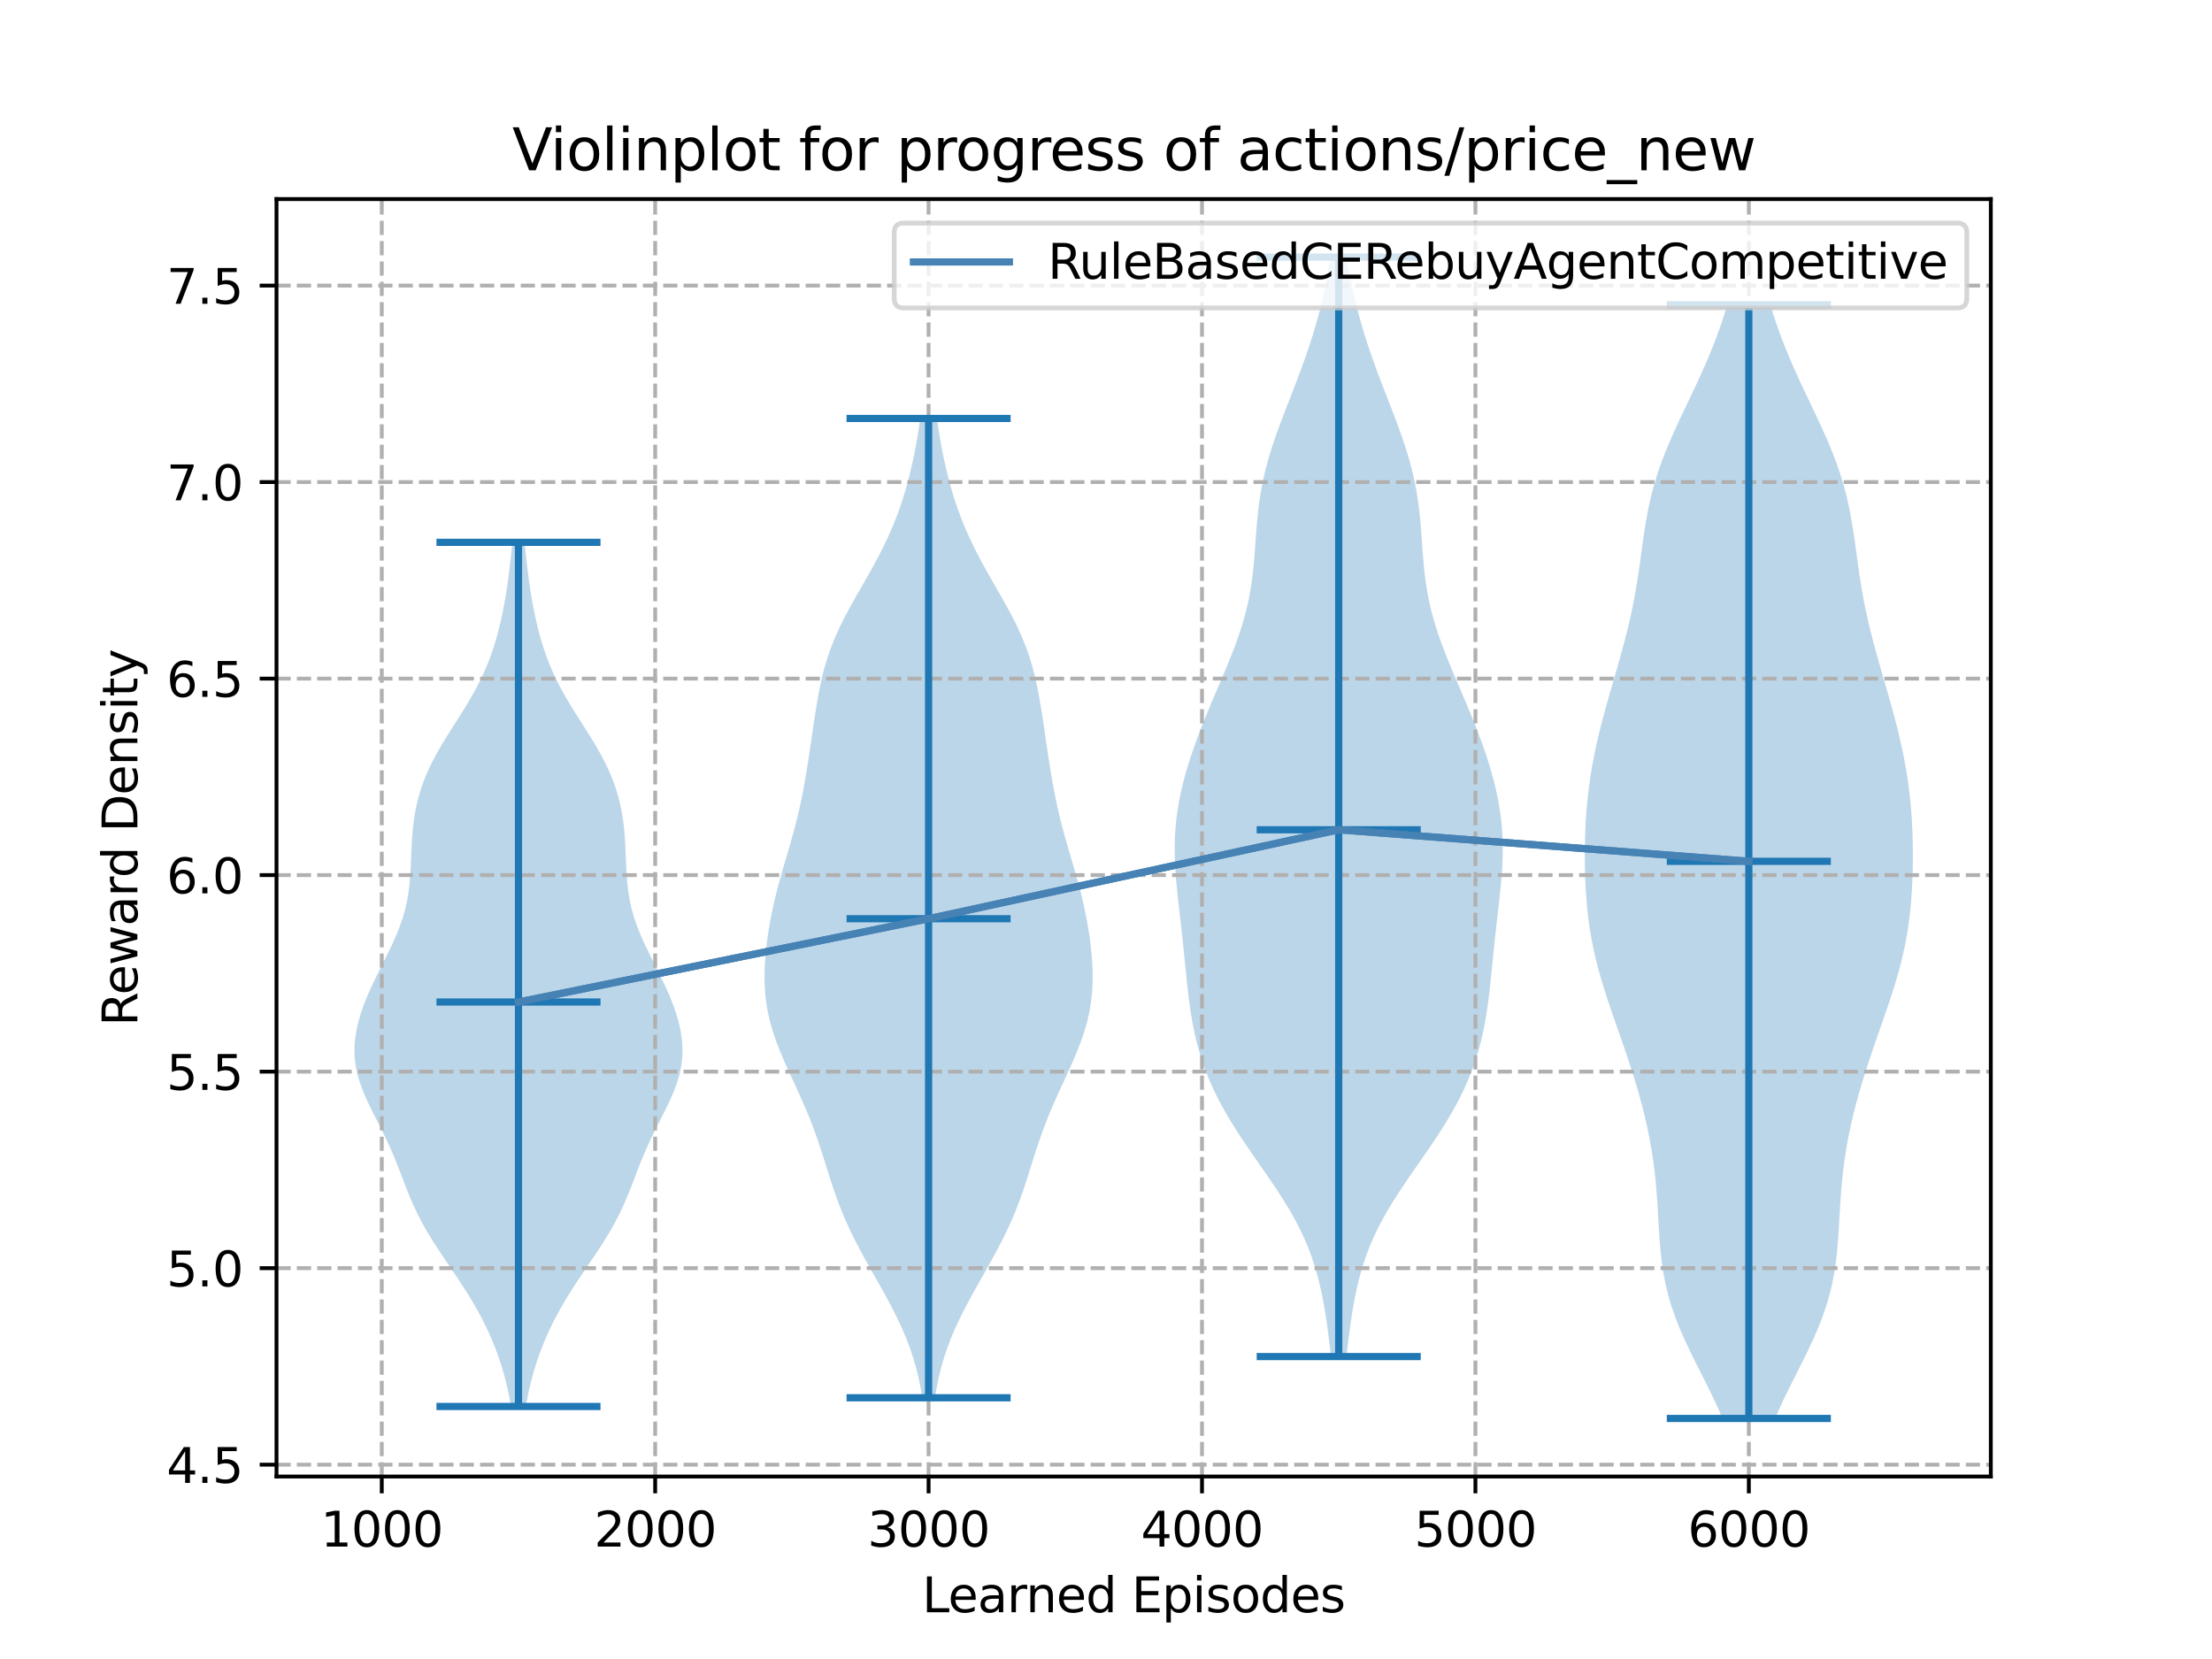 <?xml version="1.0" encoding="utf-8" standalone="no"?>
<!DOCTYPE svg PUBLIC "-//W3C//DTD SVG 1.1//EN"
  "http://www.w3.org/Graphics/SVG/1.1/DTD/svg11.dtd">
<svg xmlns:xlink="http://www.w3.org/1999/xlink" width="460.8pt" height="345.6pt" viewBox="0 0 460.8 345.6" xmlns="http://www.w3.org/2000/svg" version="1.1">
 <defs>
  <style type="text/css">*{stroke-linejoin: round; stroke-linecap: butt}</style>
 </defs>
 <g id="figure_1">
  <g id="patch_1">
   <path d="M 0 345.6 
L 460.8 345.6 
L 460.8 0 
L 0 0 
z
" style="fill: #ffffff"/>
  </g>
  <g id="axes_1">
   <g id="patch_2">
    <path d="M 57.6 307.584 
L 414.72 307.584 
L 414.72 41.472 
L 57.6 41.472 
z
" style="fill: #ffffff"/>
   </g>
   <g id="PolyCollection_1">
    <path d="M 109.542 292.992 
L 106.471 292.992 
L 106.139 291.174 
L 105.756 289.356 
L 105.319 287.537 
L 104.823 285.719 
L 104.265 283.901 
L 103.643 282.082 
L 102.953 280.264 
L 102.193 278.446 
L 101.362 276.627 
L 100.458 274.809 
L 99.482 272.991 
L 98.436 271.172 
L 97.326 269.354 
L 96.162 267.536 
L 94.956 265.717 
L 93.726 263.899 
L 92.494 262.081 
L 91.281 260.262 
L 90.11 258.444 
L 89.001 256.626 
L 87.97 254.807 
L 87.024 252.989 
L 86.162 251.171 
L 85.374 249.352 
L 84.643 247.534 
L 83.944 245.716 
L 83.252 243.897 
L 82.54 242.079 
L 81.788 240.261 
L 80.983 238.442 
L 80.125 236.624 
L 79.224 234.806 
L 78.3 232.987 
L 77.384 231.169 
L 76.51 229.351 
L 75.714 227.532 
L 75.031 225.714 
L 74.486 223.896 
L 74.1 222.077 
L 73.882 220.259 
L 73.833 218.441 
L 73.947 216.622 
L 74.213 214.804 
L 74.618 212.986 
L 75.144 211.167 
L 75.777 209.349 
L 76.5 207.531 
L 77.3 205.712 
L 78.157 203.894 
L 79.053 202.076 
L 79.966 200.257 
L 80.871 198.439 
L 81.742 196.621 
L 82.553 194.802 
L 83.281 192.984 
L 83.908 191.166 
L 84.425 189.347 
L 84.83 187.529 
L 85.13 185.711 
L 85.34 183.892 
L 85.48 182.074 
L 85.573 180.256 
L 85.646 178.437 
L 85.722 176.619 
L 85.823 174.801 
L 85.968 172.982 
L 86.173 171.164 
L 86.453 169.346 
L 86.819 167.528 
L 87.281 165.709 
L 87.845 163.891 
L 88.517 162.073 
L 89.297 160.254 
L 90.181 158.436 
L 91.159 156.618 
L 92.218 154.799 
L 93.336 152.981 
L 94.488 151.163 
L 95.648 149.344 
L 96.789 147.526 
L 97.885 145.708 
L 98.918 143.889 
L 99.872 142.071 
L 100.741 140.253 
L 101.524 138.434 
L 102.223 136.616 
L 102.844 134.798 
L 103.397 132.979 
L 103.889 131.161 
L 104.327 129.343 
L 104.718 127.524 
L 105.067 125.706 
L 105.38 123.888 
L 105.66 122.069 
L 105.912 120.251 
L 106.142 118.433 
L 106.353 116.614 
L 106.548 114.796 
L 106.732 112.978 
L 109.281 112.978 
L 109.281 112.978 
L 109.465 114.796 
L 109.661 116.614 
L 109.872 118.433 
L 110.101 120.251 
L 110.354 122.069 
L 110.634 123.888 
L 110.946 125.706 
L 111.296 127.524 
L 111.687 129.343 
L 112.125 131.161 
L 112.617 132.979 
L 113.169 134.798 
L 113.791 136.616 
L 114.49 138.434 
L 115.272 140.253 
L 116.142 142.071 
L 117.096 143.889 
L 118.129 145.708 
L 119.225 147.526 
L 120.366 149.344 
L 121.526 151.163 
L 122.678 152.981 
L 123.796 154.799 
L 124.854 156.618 
L 125.833 158.436 
L 126.717 160.254 
L 127.497 162.073 
L 128.168 163.891 
L 128.733 165.709 
L 129.194 167.528 
L 129.561 169.346 
L 129.841 171.164 
L 130.046 172.982 
L 130.191 174.801 
L 130.292 176.619 
L 130.368 178.437 
L 130.44 180.256 
L 130.534 182.074 
L 130.674 183.892 
L 130.884 185.711 
L 131.184 187.529 
L 131.588 189.347 
L 132.105 191.166 
L 132.733 192.984 
L 133.461 194.802 
L 134.272 196.621 
L 135.143 198.439 
L 136.048 200.257 
L 136.961 202.076 
L 137.857 203.894 
L 138.714 205.712 
L 139.513 207.531 
L 140.237 209.349 
L 140.87 211.167 
L 141.396 212.986 
L 141.8 214.804 
L 142.067 216.622 
L 142.181 218.441 
L 142.132 220.259 
L 141.914 222.077 
L 141.528 223.896 
L 140.983 225.714 
L 140.299 227.532 
L 139.504 229.351 
L 138.63 231.169 
L 137.714 232.987 
L 136.79 234.806 
L 135.889 236.624 
L 135.03 238.442 
L 134.226 240.261 
L 133.474 242.079 
L 132.762 243.897 
L 132.069 245.716 
L 131.371 247.534 
L 130.64 249.352 
L 129.852 251.171 
L 128.99 252.989 
L 128.044 254.807 
L 127.012 256.626 
L 125.904 258.444 
L 124.733 260.262 
L 123.52 262.081 
L 122.287 263.899 
L 121.058 265.717 
L 119.852 267.536 
L 118.688 269.354 
L 117.578 271.172 
L 116.532 272.991 
L 115.556 274.809 
L 114.652 276.627 
L 113.82 278.446 
L 113.061 280.264 
L 112.371 282.082 
L 111.748 283.901 
L 111.191 285.719 
L 110.695 287.537 
L 110.258 289.356 
L 109.875 291.174 
L 109.542 292.992 
z
" clip-path="url(#padc0f4a760)" style="fill: #1f77b4; fill-opacity: 0.3"/>
   </g>
   <g id="PolyCollection_2">
    <path d="M 194.757 291.183 
L 192.127 291.183 
L 191.779 289.122 
L 191.357 287.062 
L 190.853 285.001 
L 190.259 282.94 
L 189.573 280.88 
L 188.792 278.819 
L 187.921 276.758 
L 186.964 274.698 
L 185.932 272.637 
L 184.839 270.576 
L 183.702 268.515 
L 182.539 266.455 
L 181.37 264.394 
L 180.216 262.333 
L 179.096 260.273 
L 178.027 258.212 
L 177.021 256.151 
L 176.087 254.091 
L 175.227 252.03 
L 174.437 249.969 
L 173.708 247.908 
L 173.026 245.848 
L 172.373 243.787 
L 171.728 241.726 
L 171.071 239.666 
L 170.385 237.605 
L 169.655 235.544 
L 168.872 233.484 
L 168.035 231.423 
L 167.147 229.362 
L 166.219 227.301 
L 165.269 225.241 
L 164.319 223.18 
L 163.393 221.119 
L 162.517 219.059 
L 161.716 216.998 
L 161.012 214.937 
L 160.419 212.876 
L 159.949 210.816 
L 159.604 208.755 
L 159.382 206.694 
L 159.274 204.634 
L 159.268 202.573 
L 159.352 200.512 
L 159.514 198.452 
L 159.742 196.391 
L 160.029 194.33 
L 160.372 192.269 
L 160.767 190.209 
L 161.213 188.148 
L 161.707 186.087 
L 162.245 184.027 
L 162.818 181.966 
L 163.415 179.905 
L 164.022 177.845 
L 164.624 175.784 
L 165.205 173.723 
L 165.754 171.662 
L 166.263 169.602 
L 166.73 167.541 
L 167.154 165.48 
L 167.541 163.42 
L 167.898 161.359 
L 168.232 159.298 
L 168.55 157.238 
L 168.858 155.177 
L 169.162 153.116 
L 169.466 151.055 
L 169.777 148.995 
L 170.106 146.934 
L 170.463 144.873 
L 170.864 142.813 
L 171.326 140.752 
L 171.866 138.691 
L 172.498 136.631 
L 173.233 134.57 
L 174.073 132.509 
L 175.016 130.448 
L 176.05 128.388 
L 177.157 126.327 
L 178.315 124.266 
L 179.497 122.206 
L 180.678 120.145 
L 181.835 118.084 
L 182.947 116.024 
L 183.999 113.963 
L 184.98 111.902 
L 185.886 109.841 
L 186.714 107.781 
L 187.468 105.72 
L 188.151 103.659 
L 188.769 101.599 
L 189.327 99.538 
L 189.831 97.477 
L 190.287 95.416 
L 190.698 93.356 
L 191.069 91.295 
L 191.404 89.234 
L 191.705 87.174 
L 195.18 87.174 
L 195.18 87.174 
L 195.481 89.234 
L 195.815 91.295 
L 196.187 93.356 
L 196.598 95.416 
L 197.053 97.477 
L 197.558 99.538 
L 198.116 101.599 
L 198.734 103.659 
L 199.417 105.72 
L 200.17 107.781 
L 200.999 109.841 
L 201.905 111.902 
L 202.886 113.963 
L 203.938 116.024 
L 205.05 118.084 
L 206.206 120.145 
L 207.388 122.206 
L 208.57 124.266 
L 209.727 126.327 
L 210.834 128.388 
L 211.868 130.448 
L 212.811 132.509 
L 213.652 134.57 
L 214.386 136.631 
L 215.018 138.691 
L 215.558 140.752 
L 216.02 142.813 
L 216.421 144.873 
L 216.779 146.934 
L 217.107 148.995 
L 217.419 151.055 
L 217.723 153.116 
L 218.026 155.177 
L 218.334 157.238 
L 218.652 159.298 
L 218.986 161.359 
L 219.343 163.42 
L 219.731 165.48 
L 220.155 167.541 
L 220.621 169.602 
L 221.131 171.662 
L 221.68 173.723 
L 222.261 175.784 
L 222.862 177.845 
L 223.469 179.905 
L 224.066 181.966 
L 224.64 184.027 
L 225.178 186.087 
L 225.672 188.148 
L 226.118 190.209 
L 226.513 192.269 
L 226.855 194.33 
L 227.143 196.391 
L 227.371 198.452 
L 227.532 200.512 
L 227.616 202.573 
L 227.611 204.634 
L 227.503 206.694 
L 227.281 208.755 
L 226.936 210.816 
L 226.465 212.876 
L 225.873 214.937 
L 225.168 216.998 
L 224.367 219.059 
L 223.492 221.119 
L 222.566 223.18 
L 221.616 225.241 
L 220.666 227.301 
L 219.738 229.362 
L 218.85 231.423 
L 218.012 233.484 
L 217.23 235.544 
L 216.5 237.605 
L 215.814 239.666 
L 215.157 241.726 
L 214.512 243.787 
L 213.858 245.848 
L 213.176 247.908 
L 212.447 249.969 
L 211.658 252.03 
L 210.798 254.091 
L 209.864 256.151 
L 208.858 258.212 
L 207.789 260.273 
L 206.669 262.333 
L 205.515 264.394 
L 204.346 266.455 
L 203.183 268.515 
L 202.046 270.576 
L 200.953 272.637 
L 199.921 274.698 
L 198.964 276.758 
L 198.092 278.819 
L 197.312 280.88 
L 196.625 282.94 
L 196.032 285.001 
L 195.527 287.062 
L 195.105 289.122 
L 194.757 291.183 
z
" clip-path="url(#padc0f4a760)" style="fill: #1f77b4; fill-opacity: 0.3"/>
   </g>
   <g id="PolyCollection_3">
    <path d="M 280.497 282.604 
L 277.259 282.604 
L 276.999 280.29 
L 276.715 277.977 
L 276.401 275.663 
L 276.049 273.35 
L 275.647 271.036 
L 275.18 268.723 
L 274.632 266.409 
L 273.987 264.096 
L 273.229 261.782 
L 272.346 259.469 
L 271.331 257.155 
L 270.182 254.842 
L 268.905 252.528 
L 267.513 250.215 
L 266.025 247.901 
L 264.466 245.588 
L 262.865 243.274 
L 261.253 240.961 
L 259.661 238.647 
L 258.118 236.334 
L 256.648 234.02 
L 255.271 231.707 
L 254.004 229.393 
L 252.856 227.08 
L 251.83 224.767 
L 250.928 222.453 
L 250.146 220.14 
L 249.478 217.826 
L 248.914 215.513 
L 248.442 213.199 
L 248.049 210.886 
L 247.72 208.572 
L 247.439 206.259 
L 247.189 203.945 
L 246.955 201.632 
L 246.725 199.318 
L 246.488 197.005 
L 246.241 194.691 
L 245.982 192.378 
L 245.715 190.064 
L 245.451 187.751 
L 245.204 185.437 
L 244.988 183.124 
L 244.822 180.81 
L 244.722 178.497 
L 244.704 176.183 
L 244.778 173.87 
L 244.954 171.556 
L 245.232 169.243 
L 245.613 166.929 
L 246.092 164.616 
L 246.661 162.302 
L 247.313 159.989 
L 248.038 157.675 
L 248.829 155.362 
L 249.677 153.048 
L 250.574 150.735 
L 251.512 148.421 
L 252.481 146.108 
L 253.468 143.794 
L 254.458 141.481 
L 255.436 139.167 
L 256.383 136.854 
L 257.279 134.54 
L 258.107 132.227 
L 258.85 129.913 
L 259.496 127.6 
L 260.04 125.286 
L 260.483 122.973 
L 260.83 120.659 
L 261.098 118.346 
L 261.306 116.032 
L 261.48 113.719 
L 261.644 111.405 
L 261.827 109.092 
L 262.053 106.778 
L 262.341 104.465 
L 262.708 102.151 
L 263.163 99.838 
L 263.709 97.524 
L 264.344 95.211 
L 265.06 92.897 
L 265.845 90.584 
L 266.685 88.27 
L 267.562 85.957 
L 268.46 83.643 
L 269.361 81.33 
L 270.251 79.016 
L 271.116 76.703 
L 271.948 74.389 
L 272.737 72.076 
L 273.48 69.762 
L 274.171 67.449 
L 274.809 65.135 
L 275.394 62.822 
L 275.923 60.508 
L 276.399 58.195 
L 276.821 55.881 
L 277.192 53.568 
L 280.564 53.568 
L 280.564 53.568 
L 280.934 55.881 
L 281.356 58.195 
L 281.832 60.508 
L 282.362 62.822 
L 282.946 65.135 
L 283.584 67.449 
L 284.276 69.762 
L 285.018 72.076 
L 285.808 74.389 
L 286.639 76.703 
L 287.505 79.016 
L 288.395 81.33 
L 289.296 83.643 
L 290.193 85.957 
L 291.07 88.27 
L 291.91 90.584 
L 292.695 92.897 
L 293.411 95.211 
L 294.046 97.524 
L 294.592 99.838 
L 295.047 102.151 
L 295.414 104.465 
L 295.703 106.778 
L 295.928 109.092 
L 296.111 111.405 
L 296.276 113.719 
L 296.449 116.032 
L 296.657 118.346 
L 296.925 120.659 
L 297.273 122.973 
L 297.715 125.286 
L 298.259 127.6 
L 298.906 129.913 
L 299.649 132.227 
L 300.476 134.54 
L 301.373 136.854 
L 302.319 139.167 
L 303.297 141.481 
L 304.288 143.794 
L 305.275 146.108 
L 306.243 148.421 
L 307.181 150.735 
L 308.079 153.048 
L 308.927 155.362 
L 309.717 157.675 
L 310.443 159.989 
L 311.094 162.302 
L 311.663 164.616 
L 312.142 166.929 
L 312.523 169.243 
L 312.802 171.556 
L 312.977 173.87 
L 313.052 176.183 
L 313.034 178.497 
L 312.934 180.81 
L 312.768 183.124 
L 312.552 185.437 
L 312.304 187.751 
L 312.04 190.064 
L 311.774 192.378 
L 311.515 194.691 
L 311.267 197.005 
L 311.031 199.318 
L 310.8 201.632 
L 310.567 203.945 
L 310.317 206.259 
L 310.035 208.572 
L 309.706 210.886 
L 309.313 213.199 
L 308.842 215.513 
L 308.278 217.826 
L 307.609 220.14 
L 306.827 222.453 
L 305.925 224.767 
L 304.9 227.08 
L 303.751 229.393 
L 302.484 231.707 
L 301.108 234.02 
L 299.638 236.334 
L 298.094 238.647 
L 296.502 240.961 
L 294.89 243.274 
L 293.289 245.588 
L 291.73 247.901 
L 290.242 250.215 
L 288.85 252.528 
L 287.573 254.842 
L 286.425 257.155 
L 285.41 259.469 
L 284.527 261.782 
L 283.769 264.096 
L 283.123 266.409 
L 282.575 268.723 
L 282.108 271.036 
L 281.706 273.35 
L 281.354 275.663 
L 281.041 277.977 
L 280.757 280.29 
L 280.497 282.604 
z
" clip-path="url(#padc0f4a760)" style="fill: #1f77b4; fill-opacity: 0.3"/>
   </g>
   <g id="PolyCollection_4">
    <path d="M 369.805 295.488 
L 358.821 295.488 
L 357.802 293.145 
L 356.707 290.801 
L 355.558 288.458 
L 354.378 286.114 
L 353.194 283.771 
L 352.037 281.427 
L 350.933 279.084 
L 349.909 276.74 
L 348.985 274.397 
L 348.177 272.053 
L 347.492 269.71 
L 346.931 267.366 
L 346.487 265.023 
L 346.147 262.679 
L 345.893 260.336 
L 345.702 257.992 
L 345.551 255.649 
L 345.417 253.305 
L 345.279 250.962 
L 345.118 248.618 
L 344.919 246.275 
L 344.671 243.931 
L 344.367 241.588 
L 344.002 239.244 
L 343.577 236.901 
L 343.093 234.557 
L 342.55 232.214 
L 341.954 229.87 
L 341.307 227.527 
L 340.615 225.183 
L 339.881 222.84 
L 339.113 220.496 
L 338.318 218.153 
L 337.504 215.809 
L 336.683 213.466 
L 335.866 211.122 
L 335.068 208.779 
L 334.303 206.435 
L 333.584 204.092 
L 332.923 201.748 
L 332.332 199.405 
L 331.815 197.061 
L 331.375 194.718 
L 331.013 192.374 
L 330.723 190.031 
L 330.501 187.687 
L 330.337 185.344 
L 330.226 183 
L 330.161 180.657 
L 330.139 178.313 
L 330.158 175.97 
L 330.22 173.627 
L 330.327 171.283 
L 330.483 168.94 
L 330.693 166.596 
L 330.961 164.253 
L 331.288 161.909 
L 331.675 159.566 
L 332.12 157.222 
L 332.62 154.879 
L 333.169 152.535 
L 333.762 150.192 
L 334.389 147.848 
L 335.043 145.505 
L 335.714 143.161 
L 336.393 140.818 
L 337.068 138.474 
L 337.728 136.131 
L 338.364 133.787 
L 338.966 131.444 
L 339.525 129.1 
L 340.035 126.757 
L 340.495 124.413 
L 340.905 122.07 
L 341.273 119.726 
L 341.609 117.383 
L 341.928 115.039 
L 342.25 112.696 
L 342.594 110.352 
L 342.981 108.009 
L 343.431 105.665 
L 343.96 103.322 
L 344.58 100.978 
L 345.296 98.635 
L 346.109 96.291 
L 347.012 93.948 
L 347.993 91.604 
L 349.038 89.261 
L 350.126 86.917 
L 351.239 84.574 
L 352.356 82.23 
L 353.46 79.887 
L 354.534 77.543 
L 355.566 75.2 
L 356.545 72.856 
L 357.465 70.513 
L 358.321 68.169 
L 359.111 65.826 
L 359.834 63.482 
L 368.792 63.482 
L 368.792 63.482 
L 369.515 65.826 
L 370.305 68.169 
L 371.161 70.513 
L 372.081 72.856 
L 373.06 75.2 
L 374.092 77.543 
L 375.166 79.887 
L 376.27 82.23 
L 377.387 84.574 
L 378.5 86.917 
L 379.589 89.261 
L 380.633 91.604 
L 381.615 93.948 
L 382.517 96.291 
L 383.33 98.635 
L 384.047 100.978 
L 384.666 103.322 
L 385.195 105.665 
L 385.645 108.009 
L 386.033 110.352 
L 386.377 112.696 
L 386.698 115.039 
L 387.017 117.383 
L 387.353 119.726 
L 387.721 122.07 
L 388.132 124.413 
L 388.591 126.757 
L 389.102 129.1 
L 389.661 131.444 
L 390.262 133.787 
L 390.898 136.131 
L 391.559 138.474 
L 392.234 140.818 
L 392.912 143.161 
L 393.583 145.505 
L 394.237 147.848 
L 394.865 150.192 
L 395.457 152.535 
L 396.006 154.879 
L 396.506 157.222 
L 396.952 159.566 
L 397.338 161.909 
L 397.665 164.253 
L 397.933 166.596 
L 398.143 168.94 
L 398.3 171.283 
L 398.406 173.627 
L 398.468 175.97 
L 398.487 178.313 
L 398.465 180.657 
L 398.4 183 
L 398.289 185.344 
L 398.126 187.687 
L 397.903 190.031 
L 397.613 192.374 
L 397.251 194.718 
L 396.812 197.061 
L 396.295 199.405 
L 395.703 201.748 
L 395.042 204.092 
L 394.323 206.435 
L 393.558 208.779 
L 392.76 211.122 
L 391.943 213.466 
L 391.122 215.809 
L 390.308 218.153 
L 389.513 220.496 
L 388.745 222.84 
L 388.011 225.183 
L 387.319 227.527 
L 386.672 229.87 
L 386.076 232.214 
L 385.534 234.557 
L 385.049 236.901 
L 384.624 239.244 
L 384.26 241.588 
L 383.955 243.931 
L 383.707 246.275 
L 383.508 248.618 
L 383.347 250.962 
L 383.209 253.305 
L 383.075 255.649 
L 382.925 257.992 
L 382.734 260.336 
L 382.479 262.679 
L 382.139 265.023 
L 381.695 267.366 
L 381.134 269.71 
L 380.449 272.053 
L 379.641 274.397 
L 378.717 276.74 
L 377.693 279.084 
L 376.589 281.427 
L 375.432 283.771 
L 374.249 286.114 
L 373.069 288.458 
L 371.919 290.801 
L 370.824 293.145 
L 369.805 295.488 
z
" clip-path="url(#padc0f4a760)" style="fill: #1f77b4; fill-opacity: 0.3"/>
   </g>
   <g id="matplotlib.axis_1">
    <g id="xtick_1">
     <g id="line2d_1">
      <path d="M 79.528 307.584 
L 79.528 41.472 
" clip-path="url(#padc0f4a760)" style="fill: none; stroke-dasharray: 2.96,1.28; stroke-dashoffset: 0; stroke: #b0b0b0; stroke-width: 0.8"/>
     </g>
     <g id="line2d_2">
      <defs>
       <path id="maa4e0abe69" d="M 0 0 
L 0 3.5 
" style="stroke: #000000; stroke-width: 0.8"/>
      </defs>
      <g>
       <use xlink:href="#maa4e0abe69" x="79.528" y="307.584" style="stroke: #000000; stroke-width: 0.8"/>
      </g>
     </g>
     <g id="text_1">
      <!-- 1000 -->
      <g transform="translate(66.803 322.182)scale(0.1 -0.1)">
       <defs>
        <path id="DejaVuSans-31" d="M 794 531 
L 1825 531 
L 1825 4091 
L 703 3866 
L 703 4441 
L 1819 4666 
L 2450 4666 
L 2450 531 
L 3481 531 
L 3481 0 
L 794 0 
L 794 531 
z
" transform="scale(0.016)"/>
        <path id="DejaVuSans-30" d="M 2034 4250 
Q 1547 4250 1301 3770 
Q 1056 3291 1056 2328 
Q 1056 1369 1301 889 
Q 1547 409 2034 409 
Q 2525 409 2770 889 
Q 3016 1369 3016 2328 
Q 3016 3291 2770 3770 
Q 2525 4250 2034 4250 
z
M 2034 4750 
Q 2819 4750 3233 4129 
Q 3647 3509 3647 2328 
Q 3647 1150 3233 529 
Q 2819 -91 2034 -91 
Q 1250 -91 836 529 
Q 422 1150 422 2328 
Q 422 3509 836 4129 
Q 1250 4750 2034 4750 
z
" transform="scale(0.016)"/>
       </defs>
       <use xlink:href="#DejaVuSans-31"/>
       <use xlink:href="#DejaVuSans-30" x="63.623"/>
       <use xlink:href="#DejaVuSans-30" x="127.246"/>
       <use xlink:href="#DejaVuSans-30" x="190.869"/>
      </g>
     </g>
    </g>
    <g id="xtick_2">
     <g id="line2d_3">
      <path d="M 136.485 307.584 
L 136.485 41.472 
" clip-path="url(#padc0f4a760)" style="fill: none; stroke-dasharray: 2.96,1.28; stroke-dashoffset: 0; stroke: #b0b0b0; stroke-width: 0.8"/>
     </g>
     <g id="line2d_4">
      <g>
       <use xlink:href="#maa4e0abe69" x="136.485" y="307.584" style="stroke: #000000; stroke-width: 0.8"/>
      </g>
     </g>
     <g id="text_2">
      <!-- 2000 -->
      <g transform="translate(123.76 322.182)scale(0.1 -0.1)">
       <defs>
        <path id="DejaVuSans-32" d="M 1228 531 
L 3431 531 
L 3431 0 
L 469 0 
L 469 531 
Q 828 903 1448 1529 
Q 2069 2156 2228 2338 
Q 2531 2678 2651 2914 
Q 2772 3150 2772 3378 
Q 2772 3750 2511 3984 
Q 2250 4219 1831 4219 
Q 1534 4219 1204 4116 
Q 875 4013 500 3803 
L 500 4441 
Q 881 4594 1212 4672 
Q 1544 4750 1819 4750 
Q 2544 4750 2975 4387 
Q 3406 4025 3406 3419 
Q 3406 3131 3298 2873 
Q 3191 2616 2906 2266 
Q 2828 2175 2409 1742 
Q 1991 1309 1228 531 
z
" transform="scale(0.016)"/>
       </defs>
       <use xlink:href="#DejaVuSans-32"/>
       <use xlink:href="#DejaVuSans-30" x="63.623"/>
       <use xlink:href="#DejaVuSans-30" x="127.246"/>
       <use xlink:href="#DejaVuSans-30" x="190.869"/>
      </g>
     </g>
    </g>
    <g id="xtick_3">
     <g id="line2d_5">
      <path d="M 193.442 307.584 
L 193.442 41.472 
" clip-path="url(#padc0f4a760)" style="fill: none; stroke-dasharray: 2.96,1.28; stroke-dashoffset: 0; stroke: #b0b0b0; stroke-width: 0.8"/>
     </g>
     <g id="line2d_6">
      <g>
       <use xlink:href="#maa4e0abe69" x="193.442" y="307.584" style="stroke: #000000; stroke-width: 0.8"/>
      </g>
     </g>
     <g id="text_3">
      <!-- 3000 -->
      <g transform="translate(180.717 322.182)scale(0.1 -0.1)">
       <defs>
        <path id="DejaVuSans-33" d="M 2597 2516 
Q 3050 2419 3304 2112 
Q 3559 1806 3559 1356 
Q 3559 666 3084 287 
Q 2609 -91 1734 -91 
Q 1441 -91 1130 -33 
Q 819 25 488 141 
L 488 750 
Q 750 597 1062 519 
Q 1375 441 1716 441 
Q 2309 441 2620 675 
Q 2931 909 2931 1356 
Q 2931 1769 2642 2001 
Q 2353 2234 1838 2234 
L 1294 2234 
L 1294 2753 
L 1863 2753 
Q 2328 2753 2575 2939 
Q 2822 3125 2822 3475 
Q 2822 3834 2567 4026 
Q 2313 4219 1838 4219 
Q 1578 4219 1281 4162 
Q 984 4106 628 3988 
L 628 4550 
Q 988 4650 1302 4700 
Q 1616 4750 1894 4750 
Q 2613 4750 3031 4423 
Q 3450 4097 3450 3541 
Q 3450 3153 3228 2886 
Q 3006 2619 2597 2516 
z
" transform="scale(0.016)"/>
       </defs>
       <use xlink:href="#DejaVuSans-33"/>
       <use xlink:href="#DejaVuSans-30" x="63.623"/>
       <use xlink:href="#DejaVuSans-30" x="127.246"/>
       <use xlink:href="#DejaVuSans-30" x="190.869"/>
      </g>
     </g>
    </g>
    <g id="xtick_4">
     <g id="line2d_7">
      <path d="M 250.399 307.584 
L 250.399 41.472 
" clip-path="url(#padc0f4a760)" style="fill: none; stroke-dasharray: 2.96,1.28; stroke-dashoffset: 0; stroke: #b0b0b0; stroke-width: 0.8"/>
     </g>
     <g id="line2d_8">
      <g>
       <use xlink:href="#maa4e0abe69" x="250.399" y="307.584" style="stroke: #000000; stroke-width: 0.8"/>
      </g>
     </g>
     <g id="text_4">
      <!-- 4000 -->
      <g transform="translate(237.674 322.182)scale(0.1 -0.1)">
       <defs>
        <path id="DejaVuSans-34" d="M 2419 4116 
L 825 1625 
L 2419 1625 
L 2419 4116 
z
M 2253 4666 
L 3047 4666 
L 3047 1625 
L 3713 1625 
L 3713 1100 
L 3047 1100 
L 3047 0 
L 2419 0 
L 2419 1100 
L 313 1100 
L 313 1709 
L 2253 4666 
z
" transform="scale(0.016)"/>
       </defs>
       <use xlink:href="#DejaVuSans-34"/>
       <use xlink:href="#DejaVuSans-30" x="63.623"/>
       <use xlink:href="#DejaVuSans-30" x="127.246"/>
       <use xlink:href="#DejaVuSans-30" x="190.869"/>
      </g>
     </g>
    </g>
    <g id="xtick_5">
     <g id="line2d_9">
      <path d="M 307.356 307.584 
L 307.356 41.472 
" clip-path="url(#padc0f4a760)" style="fill: none; stroke-dasharray: 2.96,1.28; stroke-dashoffset: 0; stroke: #b0b0b0; stroke-width: 0.8"/>
     </g>
     <g id="line2d_10">
      <g>
       <use xlink:href="#maa4e0abe69" x="307.356" y="307.584" style="stroke: #000000; stroke-width: 0.8"/>
      </g>
     </g>
     <g id="text_5">
      <!-- 5000 -->
      <g transform="translate(294.631 322.182)scale(0.1 -0.1)">
       <defs>
        <path id="DejaVuSans-35" d="M 691 4666 
L 3169 4666 
L 3169 4134 
L 1269 4134 
L 1269 2991 
Q 1406 3038 1543 3061 
Q 1681 3084 1819 3084 
Q 2600 3084 3056 2656 
Q 3513 2228 3513 1497 
Q 3513 744 3044 326 
Q 2575 -91 1722 -91 
Q 1428 -91 1123 -41 
Q 819 9 494 109 
L 494 744 
Q 775 591 1075 516 
Q 1375 441 1709 441 
Q 2250 441 2565 725 
Q 2881 1009 2881 1497 
Q 2881 1984 2565 2268 
Q 2250 2553 1709 2553 
Q 1456 2553 1204 2497 
Q 953 2441 691 2322 
L 691 4666 
z
" transform="scale(0.016)"/>
       </defs>
       <use xlink:href="#DejaVuSans-35"/>
       <use xlink:href="#DejaVuSans-30" x="63.623"/>
       <use xlink:href="#DejaVuSans-30" x="127.246"/>
       <use xlink:href="#DejaVuSans-30" x="190.869"/>
      </g>
     </g>
    </g>
    <g id="xtick_6">
     <g id="line2d_11">
      <path d="M 364.313 307.584 
L 364.313 41.472 
" clip-path="url(#padc0f4a760)" style="fill: none; stroke-dasharray: 2.96,1.28; stroke-dashoffset: 0; stroke: #b0b0b0; stroke-width: 0.8"/>
     </g>
     <g id="line2d_12">
      <g>
       <use xlink:href="#maa4e0abe69" x="364.313" y="307.584" style="stroke: #000000; stroke-width: 0.8"/>
      </g>
     </g>
     <g id="text_6">
      <!-- 6000 -->
      <g transform="translate(351.588 322.182)scale(0.1 -0.1)">
       <defs>
        <path id="DejaVuSans-36" d="M 2113 2584 
Q 1688 2584 1439 2293 
Q 1191 2003 1191 1497 
Q 1191 994 1439 701 
Q 1688 409 2113 409 
Q 2538 409 2786 701 
Q 3034 994 3034 1497 
Q 3034 2003 2786 2293 
Q 2538 2584 2113 2584 
z
M 3366 4563 
L 3366 3988 
Q 3128 4100 2886 4159 
Q 2644 4219 2406 4219 
Q 1781 4219 1451 3797 
Q 1122 3375 1075 2522 
Q 1259 2794 1537 2939 
Q 1816 3084 2150 3084 
Q 2853 3084 3261 2657 
Q 3669 2231 3669 1497 
Q 3669 778 3244 343 
Q 2819 -91 2113 -91 
Q 1303 -91 875 529 
Q 447 1150 447 2328 
Q 447 3434 972 4092 
Q 1497 4750 2381 4750 
Q 2619 4750 2861 4703 
Q 3103 4656 3366 4563 
z
" transform="scale(0.016)"/>
       </defs>
       <use xlink:href="#DejaVuSans-36"/>
       <use xlink:href="#DejaVuSans-30" x="63.623"/>
       <use xlink:href="#DejaVuSans-30" x="127.246"/>
       <use xlink:href="#DejaVuSans-30" x="190.869"/>
      </g>
     </g>
    </g>
    <g id="text_7">
     <!-- Learned Episodes -->
     <g transform="translate(192.102 335.861)scale(0.1 -0.1)">
      <defs>
       <path id="DejaVuSans-4c" d="M 628 4666 
L 1259 4666 
L 1259 531 
L 3531 531 
L 3531 0 
L 628 0 
L 628 4666 
z
" transform="scale(0.016)"/>
       <path id="DejaVuSans-65" d="M 3597 1894 
L 3597 1613 
L 953 1613 
Q 991 1019 1311 708 
Q 1631 397 2203 397 
Q 2534 397 2845 478 
Q 3156 559 3463 722 
L 3463 178 
Q 3153 47 2828 -22 
Q 2503 -91 2169 -91 
Q 1331 -91 842 396 
Q 353 884 353 1716 
Q 353 2575 817 3079 
Q 1281 3584 2069 3584 
Q 2775 3584 3186 3129 
Q 3597 2675 3597 1894 
z
M 3022 2063 
Q 3016 2534 2758 2815 
Q 2500 3097 2075 3097 
Q 1594 3097 1305 2825 
Q 1016 2553 972 2059 
L 3022 2063 
z
" transform="scale(0.016)"/>
       <path id="DejaVuSans-61" d="M 2194 1759 
Q 1497 1759 1228 1600 
Q 959 1441 959 1056 
Q 959 750 1161 570 
Q 1363 391 1709 391 
Q 2188 391 2477 730 
Q 2766 1069 2766 1631 
L 2766 1759 
L 2194 1759 
z
M 3341 1997 
L 3341 0 
L 2766 0 
L 2766 531 
Q 2569 213 2275 61 
Q 1981 -91 1556 -91 
Q 1019 -91 701 211 
Q 384 513 384 1019 
Q 384 1609 779 1909 
Q 1175 2209 1959 2209 
L 2766 2209 
L 2766 2266 
Q 2766 2663 2505 2880 
Q 2244 3097 1772 3097 
Q 1472 3097 1187 3025 
Q 903 2953 641 2809 
L 641 3341 
Q 956 3463 1253 3523 
Q 1550 3584 1831 3584 
Q 2591 3584 2966 3190 
Q 3341 2797 3341 1997 
z
" transform="scale(0.016)"/>
       <path id="DejaVuSans-72" d="M 2631 2963 
Q 2534 3019 2420 3045 
Q 2306 3072 2169 3072 
Q 1681 3072 1420 2755 
Q 1159 2438 1159 1844 
L 1159 0 
L 581 0 
L 581 3500 
L 1159 3500 
L 1159 2956 
Q 1341 3275 1631 3429 
Q 1922 3584 2338 3584 
Q 2397 3584 2469 3576 
Q 2541 3569 2628 3553 
L 2631 2963 
z
" transform="scale(0.016)"/>
       <path id="DejaVuSans-6e" d="M 3513 2113 
L 3513 0 
L 2938 0 
L 2938 2094 
Q 2938 2591 2744 2837 
Q 2550 3084 2163 3084 
Q 1697 3084 1428 2787 
Q 1159 2491 1159 1978 
L 1159 0 
L 581 0 
L 581 3500 
L 1159 3500 
L 1159 2956 
Q 1366 3272 1645 3428 
Q 1925 3584 2291 3584 
Q 2894 3584 3203 3211 
Q 3513 2838 3513 2113 
z
" transform="scale(0.016)"/>
       <path id="DejaVuSans-64" d="M 2906 2969 
L 2906 4863 
L 3481 4863 
L 3481 0 
L 2906 0 
L 2906 525 
Q 2725 213 2448 61 
Q 2172 -91 1784 -91 
Q 1150 -91 751 415 
Q 353 922 353 1747 
Q 353 2572 751 3078 
Q 1150 3584 1784 3584 
Q 2172 3584 2448 3432 
Q 2725 3281 2906 2969 
z
M 947 1747 
Q 947 1113 1208 752 
Q 1469 391 1925 391 
Q 2381 391 2643 752 
Q 2906 1113 2906 1747 
Q 2906 2381 2643 2742 
Q 2381 3103 1925 3103 
Q 1469 3103 1208 2742 
Q 947 2381 947 1747 
z
" transform="scale(0.016)"/>
       <path id="DejaVuSans-20" transform="scale(0.016)"/>
       <path id="DejaVuSans-45" d="M 628 4666 
L 3578 4666 
L 3578 4134 
L 1259 4134 
L 1259 2753 
L 3481 2753 
L 3481 2222 
L 1259 2222 
L 1259 531 
L 3634 531 
L 3634 0 
L 628 0 
L 628 4666 
z
" transform="scale(0.016)"/>
       <path id="DejaVuSans-70" d="M 1159 525 
L 1159 -1331 
L 581 -1331 
L 581 3500 
L 1159 3500 
L 1159 2969 
Q 1341 3281 1617 3432 
Q 1894 3584 2278 3584 
Q 2916 3584 3314 3078 
Q 3713 2572 3713 1747 
Q 3713 922 3314 415 
Q 2916 -91 2278 -91 
Q 1894 -91 1617 61 
Q 1341 213 1159 525 
z
M 3116 1747 
Q 3116 2381 2855 2742 
Q 2594 3103 2138 3103 
Q 1681 3103 1420 2742 
Q 1159 2381 1159 1747 
Q 1159 1113 1420 752 
Q 1681 391 2138 391 
Q 2594 391 2855 752 
Q 3116 1113 3116 1747 
z
" transform="scale(0.016)"/>
       <path id="DejaVuSans-69" d="M 603 3500 
L 1178 3500 
L 1178 0 
L 603 0 
L 603 3500 
z
M 603 4863 
L 1178 4863 
L 1178 4134 
L 603 4134 
L 603 4863 
z
" transform="scale(0.016)"/>
       <path id="DejaVuSans-73" d="M 2834 3397 
L 2834 2853 
Q 2591 2978 2328 3040 
Q 2066 3103 1784 3103 
Q 1356 3103 1142 2972 
Q 928 2841 928 2578 
Q 928 2378 1081 2264 
Q 1234 2150 1697 2047 
L 1894 2003 
Q 2506 1872 2764 1633 
Q 3022 1394 3022 966 
Q 3022 478 2636 193 
Q 2250 -91 1575 -91 
Q 1294 -91 989 -36 
Q 684 19 347 128 
L 347 722 
Q 666 556 975 473 
Q 1284 391 1588 391 
Q 1994 391 2212 530 
Q 2431 669 2431 922 
Q 2431 1156 2273 1281 
Q 2116 1406 1581 1522 
L 1381 1569 
Q 847 1681 609 1914 
Q 372 2147 372 2553 
Q 372 3047 722 3315 
Q 1072 3584 1716 3584 
Q 2034 3584 2315 3537 
Q 2597 3491 2834 3397 
z
" transform="scale(0.016)"/>
       <path id="DejaVuSans-6f" d="M 1959 3097 
Q 1497 3097 1228 2736 
Q 959 2375 959 1747 
Q 959 1119 1226 758 
Q 1494 397 1959 397 
Q 2419 397 2687 759 
Q 2956 1122 2956 1747 
Q 2956 2369 2687 2733 
Q 2419 3097 1959 3097 
z
M 1959 3584 
Q 2709 3584 3137 3096 
Q 3566 2609 3566 1747 
Q 3566 888 3137 398 
Q 2709 -91 1959 -91 
Q 1206 -91 779 398 
Q 353 888 353 1747 
Q 353 2609 779 3096 
Q 1206 3584 1959 3584 
z
" transform="scale(0.016)"/>
      </defs>
      <use xlink:href="#DejaVuSans-4c"/>
      <use xlink:href="#DejaVuSans-65" x="53.963"/>
      <use xlink:href="#DejaVuSans-61" x="115.486"/>
      <use xlink:href="#DejaVuSans-72" x="176.766"/>
      <use xlink:href="#DejaVuSans-6e" x="216.129"/>
      <use xlink:href="#DejaVuSans-65" x="279.508"/>
      <use xlink:href="#DejaVuSans-64" x="341.031"/>
      <use xlink:href="#DejaVuSans-20" x="404.508"/>
      <use xlink:href="#DejaVuSans-45" x="436.295"/>
      <use xlink:href="#DejaVuSans-70" x="499.479"/>
      <use xlink:href="#DejaVuSans-69" x="562.955"/>
      <use xlink:href="#DejaVuSans-73" x="590.738"/>
      <use xlink:href="#DejaVuSans-6f" x="642.838"/>
      <use xlink:href="#DejaVuSans-64" x="704.02"/>
      <use xlink:href="#DejaVuSans-65" x="767.496"/>
      <use xlink:href="#DejaVuSans-73" x="829.02"/>
     </g>
    </g>
   </g>
   <g id="matplotlib.axis_2">
    <g id="ytick_1">
     <g id="line2d_13">
      <path d="M 57.6 305.118 
L 414.72 305.118 
" clip-path="url(#padc0f4a760)" style="fill: none; stroke-dasharray: 2.96,1.28; stroke-dashoffset: 0; stroke: #b0b0b0; stroke-width: 0.8"/>
     </g>
     <g id="line2d_14">
      <defs>
       <path id="m60856a54a8" d="M 0 0 
L -3.5 0 
" style="stroke: #000000; stroke-width: 0.8"/>
      </defs>
      <g>
       <use xlink:href="#m60856a54a8" x="57.6" y="305.118" style="stroke: #000000; stroke-width: 0.8"/>
      </g>
     </g>
     <g id="text_8">
      <!-- 4.5 -->
      <g transform="translate(34.697 308.917)scale(0.1 -0.1)">
       <defs>
        <path id="DejaVuSans-2e" d="M 684 794 
L 1344 794 
L 1344 0 
L 684 0 
L 684 794 
z
" transform="scale(0.016)"/>
       </defs>
       <use xlink:href="#DejaVuSans-34"/>
       <use xlink:href="#DejaVuSans-2e" x="63.623"/>
       <use xlink:href="#DejaVuSans-35" x="95.41"/>
      </g>
     </g>
    </g>
    <g id="ytick_2">
     <g id="line2d_15">
      <path d="M 57.6 264.179 
L 414.72 264.179 
" clip-path="url(#padc0f4a760)" style="fill: none; stroke-dasharray: 2.96,1.28; stroke-dashoffset: 0; stroke: #b0b0b0; stroke-width: 0.8"/>
     </g>
     <g id="line2d_16">
      <g>
       <use xlink:href="#m60856a54a8" x="57.6" y="264.179" style="stroke: #000000; stroke-width: 0.8"/>
      </g>
     </g>
     <g id="text_9">
      <!-- 5.0 -->
      <g transform="translate(34.697 267.979)scale(0.1 -0.1)">
       <use xlink:href="#DejaVuSans-35"/>
       <use xlink:href="#DejaVuSans-2e" x="63.623"/>
       <use xlink:href="#DejaVuSans-30" x="95.41"/>
      </g>
     </g>
    </g>
    <g id="ytick_3">
     <g id="line2d_17">
      <path d="M 57.6 223.241 
L 414.72 223.241 
" clip-path="url(#padc0f4a760)" style="fill: none; stroke-dasharray: 2.96,1.28; stroke-dashoffset: 0; stroke: #b0b0b0; stroke-width: 0.8"/>
     </g>
     <g id="line2d_18">
      <g>
       <use xlink:href="#m60856a54a8" x="57.6" y="223.241" style="stroke: #000000; stroke-width: 0.8"/>
      </g>
     </g>
     <g id="text_10">
      <!-- 5.5 -->
      <g transform="translate(34.697 227.04)scale(0.1 -0.1)">
       <use xlink:href="#DejaVuSans-35"/>
       <use xlink:href="#DejaVuSans-2e" x="63.623"/>
       <use xlink:href="#DejaVuSans-35" x="95.41"/>
      </g>
     </g>
    </g>
    <g id="ytick_4">
     <g id="line2d_19">
      <path d="M 57.6 182.303 
L 414.72 182.303 
" clip-path="url(#padc0f4a760)" style="fill: none; stroke-dasharray: 2.96,1.28; stroke-dashoffset: 0; stroke: #b0b0b0; stroke-width: 0.8"/>
     </g>
     <g id="line2d_20">
      <g>
       <use xlink:href="#m60856a54a8" x="57.6" y="182.303" style="stroke: #000000; stroke-width: 0.8"/>
      </g>
     </g>
     <g id="text_11">
      <!-- 6.0 -->
      <g transform="translate(34.697 186.102)scale(0.1 -0.1)">
       <use xlink:href="#DejaVuSans-36"/>
       <use xlink:href="#DejaVuSans-2e" x="63.623"/>
       <use xlink:href="#DejaVuSans-30" x="95.41"/>
      </g>
     </g>
    </g>
    <g id="ytick_5">
     <g id="line2d_21">
      <path d="M 57.6 141.365 
L 414.72 141.365 
" clip-path="url(#padc0f4a760)" style="fill: none; stroke-dasharray: 2.96,1.28; stroke-dashoffset: 0; stroke: #b0b0b0; stroke-width: 0.8"/>
     </g>
     <g id="line2d_22">
      <g>
       <use xlink:href="#m60856a54a8" x="57.6" y="141.365" style="stroke: #000000; stroke-width: 0.8"/>
      </g>
     </g>
     <g id="text_12">
      <!-- 6.5 -->
      <g transform="translate(34.697 145.164)scale(0.1 -0.1)">
       <use xlink:href="#DejaVuSans-36"/>
       <use xlink:href="#DejaVuSans-2e" x="63.623"/>
       <use xlink:href="#DejaVuSans-35" x="95.41"/>
      </g>
     </g>
    </g>
    <g id="ytick_6">
     <g id="line2d_23">
      <path d="M 57.6 100.426 
L 414.72 100.426 
" clip-path="url(#padc0f4a760)" style="fill: none; stroke-dasharray: 2.96,1.28; stroke-dashoffset: 0; stroke: #b0b0b0; stroke-width: 0.8"/>
     </g>
     <g id="line2d_24">
      <g>
       <use xlink:href="#m60856a54a8" x="57.6" y="100.426" style="stroke: #000000; stroke-width: 0.8"/>
      </g>
     </g>
     <g id="text_13">
      <!-- 7.0 -->
      <g transform="translate(34.697 104.226)scale(0.1 -0.1)">
       <defs>
        <path id="DejaVuSans-37" d="M 525 4666 
L 3525 4666 
L 3525 4397 
L 1831 0 
L 1172 0 
L 2766 4134 
L 525 4134 
L 525 4666 
z
" transform="scale(0.016)"/>
       </defs>
       <use xlink:href="#DejaVuSans-37"/>
       <use xlink:href="#DejaVuSans-2e" x="63.623"/>
       <use xlink:href="#DejaVuSans-30" x="95.41"/>
      </g>
     </g>
    </g>
    <g id="ytick_7">
     <g id="line2d_25">
      <path d="M 57.6 59.488 
L 414.72 59.488 
" clip-path="url(#padc0f4a760)" style="fill: none; stroke-dasharray: 2.96,1.28; stroke-dashoffset: 0; stroke: #b0b0b0; stroke-width: 0.8"/>
     </g>
     <g id="line2d_26">
      <g>
       <use xlink:href="#m60856a54a8" x="57.6" y="59.488" style="stroke: #000000; stroke-width: 0.8"/>
      </g>
     </g>
     <g id="text_14">
      <!-- 7.5 -->
      <g transform="translate(34.697 63.287)scale(0.1 -0.1)">
       <use xlink:href="#DejaVuSans-37"/>
       <use xlink:href="#DejaVuSans-2e" x="63.623"/>
       <use xlink:href="#DejaVuSans-35" x="95.41"/>
      </g>
     </g>
    </g>
    <g id="text_15">
     <!-- Reward Density -->
     <g transform="translate(28.617 213.747)rotate(-90)scale(0.1 -0.1)">
      <defs>
       <path id="DejaVuSans-52" d="M 2841 2188 
Q 3044 2119 3236 1894 
Q 3428 1669 3622 1275 
L 4263 0 
L 3584 0 
L 2988 1197 
Q 2756 1666 2539 1819 
Q 2322 1972 1947 1972 
L 1259 1972 
L 1259 0 
L 628 0 
L 628 4666 
L 2053 4666 
Q 2853 4666 3247 4331 
Q 3641 3997 3641 3322 
Q 3641 2881 3436 2590 
Q 3231 2300 2841 2188 
z
M 1259 4147 
L 1259 2491 
L 2053 2491 
Q 2509 2491 2742 2702 
Q 2975 2913 2975 3322 
Q 2975 3731 2742 3939 
Q 2509 4147 2053 4147 
L 1259 4147 
z
" transform="scale(0.016)"/>
       <path id="DejaVuSans-77" d="M 269 3500 
L 844 3500 
L 1563 769 
L 2278 3500 
L 2956 3500 
L 3675 769 
L 4391 3500 
L 4966 3500 
L 4050 0 
L 3372 0 
L 2619 2869 
L 1863 0 
L 1184 0 
L 269 3500 
z
" transform="scale(0.016)"/>
       <path id="DejaVuSans-44" d="M 1259 4147 
L 1259 519 
L 2022 519 
Q 2988 519 3436 956 
Q 3884 1394 3884 2338 
Q 3884 3275 3436 3711 
Q 2988 4147 2022 4147 
L 1259 4147 
z
M 628 4666 
L 1925 4666 
Q 3281 4666 3915 4102 
Q 4550 3538 4550 2338 
Q 4550 1131 3912 565 
Q 3275 0 1925 0 
L 628 0 
L 628 4666 
z
" transform="scale(0.016)"/>
       <path id="DejaVuSans-74" d="M 1172 4494 
L 1172 3500 
L 2356 3500 
L 2356 3053 
L 1172 3053 
L 1172 1153 
Q 1172 725 1289 603 
Q 1406 481 1766 481 
L 2356 481 
L 2356 0 
L 1766 0 
Q 1100 0 847 248 
Q 594 497 594 1153 
L 594 3053 
L 172 3053 
L 172 3500 
L 594 3500 
L 594 4494 
L 1172 4494 
z
" transform="scale(0.016)"/>
       <path id="DejaVuSans-79" d="M 2059 -325 
Q 1816 -950 1584 -1140 
Q 1353 -1331 966 -1331 
L 506 -1331 
L 506 -850 
L 844 -850 
Q 1081 -850 1212 -737 
Q 1344 -625 1503 -206 
L 1606 56 
L 191 3500 
L 800 3500 
L 1894 763 
L 2988 3500 
L 3597 3500 
L 2059 -325 
z
" transform="scale(0.016)"/>
      </defs>
      <use xlink:href="#DejaVuSans-52"/>
      <use xlink:href="#DejaVuSans-65" x="64.982"/>
      <use xlink:href="#DejaVuSans-77" x="126.506"/>
      <use xlink:href="#DejaVuSans-61" x="208.293"/>
      <use xlink:href="#DejaVuSans-72" x="269.572"/>
      <use xlink:href="#DejaVuSans-64" x="308.936"/>
      <use xlink:href="#DejaVuSans-20" x="372.412"/>
      <use xlink:href="#DejaVuSans-44" x="404.199"/>
      <use xlink:href="#DejaVuSans-65" x="481.201"/>
      <use xlink:href="#DejaVuSans-6e" x="542.725"/>
      <use xlink:href="#DejaVuSans-73" x="606.104"/>
      <use xlink:href="#DejaVuSans-69" x="658.203"/>
      <use xlink:href="#DejaVuSans-74" x="685.986"/>
      <use xlink:href="#DejaVuSans-79" x="725.195"/>
     </g>
    </g>
   </g>
   <g id="LineCollection_1">
    <path d="M 90.92 208.742 
L 125.094 208.742 
" clip-path="url(#padc0f4a760)" style="fill: none; stroke: #1f77b4; stroke-width: 1.5"/>
    <path d="M 176.355 191.387 
L 210.529 191.387 
" clip-path="url(#padc0f4a760)" style="fill: none; stroke: #1f77b4; stroke-width: 1.5"/>
    <path d="M 261.791 172.854 
L 295.965 172.854 
" clip-path="url(#padc0f4a760)" style="fill: none; stroke: #1f77b4; stroke-width: 1.5"/>
    <path d="M 347.226 179.424 
L 381.4 179.424 
" clip-path="url(#padc0f4a760)" style="fill: none; stroke: #1f77b4; stroke-width: 1.5"/>
   </g>
   <g id="LineCollection_2">
    <path d="M 90.92 112.978 
L 125.094 112.978 
" clip-path="url(#padc0f4a760)" style="fill: none; stroke: #1f77b4; stroke-width: 1.5"/>
    <path d="M 176.355 87.174 
L 210.529 87.174 
" clip-path="url(#padc0f4a760)" style="fill: none; stroke: #1f77b4; stroke-width: 1.5"/>
    <path d="M 261.791 53.568 
L 295.965 53.568 
" clip-path="url(#padc0f4a760)" style="fill: none; stroke: #1f77b4; stroke-width: 1.5"/>
    <path d="M 347.226 63.482 
L 381.4 63.482 
" clip-path="url(#padc0f4a760)" style="fill: none; stroke: #1f77b4; stroke-width: 1.5"/>
   </g>
   <g id="LineCollection_3">
    <path d="M 90.92 292.992 
L 125.094 292.992 
" clip-path="url(#padc0f4a760)" style="fill: none; stroke: #1f77b4; stroke-width: 1.5"/>
    <path d="M 176.355 291.183 
L 210.529 291.183 
" clip-path="url(#padc0f4a760)" style="fill: none; stroke: #1f77b4; stroke-width: 1.5"/>
    <path d="M 261.791 282.604 
L 295.965 282.604 
" clip-path="url(#padc0f4a760)" style="fill: none; stroke: #1f77b4; stroke-width: 1.5"/>
    <path d="M 347.226 295.488 
L 381.4 295.488 
" clip-path="url(#padc0f4a760)" style="fill: none; stroke: #1f77b4; stroke-width: 1.5"/>
   </g>
   <g id="LineCollection_4">
    <path d="M 108.007 292.992 
L 108.007 112.978 
" clip-path="url(#padc0f4a760)" style="fill: none; stroke: #1f77b4; stroke-width: 1.5"/>
    <path d="M 193.442 291.183 
L 193.442 87.174 
" clip-path="url(#padc0f4a760)" style="fill: none; stroke: #1f77b4; stroke-width: 1.5"/>
    <path d="M 278.878 282.604 
L 278.878 53.568 
" clip-path="url(#padc0f4a760)" style="fill: none; stroke: #1f77b4; stroke-width: 1.5"/>
    <path d="M 364.313 295.488 
L 364.313 63.482 
" clip-path="url(#padc0f4a760)" style="fill: none; stroke: #1f77b4; stroke-width: 1.5"/>
   </g>
   <g id="line2d_27">
    <path d="M 108.007 208.742 
L 193.442 191.387 
L 278.878 172.854 
L 364.313 179.424 
" clip-path="url(#padc0f4a760)" style="fill: none; stroke: #4682b4; stroke-width: 1.5; stroke-linecap: square"/>
   </g>
   <g id="line2d_28">
    <path d="M 108.007 208.742 
L 193.442 191.387 
L 278.878 172.854 
L 364.313 179.424 
" clip-path="url(#padc0f4a760)" style="fill: none; stroke: #4682b4; stroke-width: 1.5; stroke-linecap: square"/>
   </g>
   <g id="patch_3">
    <path d="M 57.6 307.584 
L 57.6 41.472 
" style="fill: none; stroke: #000000; stroke-width: 0.8; stroke-linejoin: miter; stroke-linecap: square"/>
   </g>
   <g id="patch_4">
    <path d="M 414.72 307.584 
L 414.72 41.472 
" style="fill: none; stroke: #000000; stroke-width: 0.8; stroke-linejoin: miter; stroke-linecap: square"/>
   </g>
   <g id="patch_5">
    <path d="M 57.6 307.584 
L 414.72 307.584 
" style="fill: none; stroke: #000000; stroke-width: 0.8; stroke-linejoin: miter; stroke-linecap: square"/>
   </g>
   <g id="patch_6">
    <path d="M 57.6 41.472 
L 414.72 41.472 
" style="fill: none; stroke: #000000; stroke-width: 0.8; stroke-linejoin: miter; stroke-linecap: square"/>
   </g>
   <g id="text_16">
    <!-- Violinplot for progress of actions/price_new -->
    <g transform="translate(106.71 35.472)scale(0.12 -0.12)">
     <defs>
      <path id="DejaVuSans-56" d="M 1831 0 
L 50 4666 
L 709 4666 
L 2188 738 
L 3669 4666 
L 4325 4666 
L 2547 0 
L 1831 0 
z
" transform="scale(0.016)"/>
      <path id="DejaVuSans-6c" d="M 603 4863 
L 1178 4863 
L 1178 0 
L 603 0 
L 603 4863 
z
" transform="scale(0.016)"/>
      <path id="DejaVuSans-66" d="M 2375 4863 
L 2375 4384 
L 1825 4384 
Q 1516 4384 1395 4259 
Q 1275 4134 1275 3809 
L 1275 3500 
L 2222 3500 
L 2222 3053 
L 1275 3053 
L 1275 0 
L 697 0 
L 697 3053 
L 147 3053 
L 147 3500 
L 697 3500 
L 697 3744 
Q 697 4328 969 4595 
Q 1241 4863 1831 4863 
L 2375 4863 
z
" transform="scale(0.016)"/>
      <path id="DejaVuSans-67" d="M 2906 1791 
Q 2906 2416 2648 2759 
Q 2391 3103 1925 3103 
Q 1463 3103 1205 2759 
Q 947 2416 947 1791 
Q 947 1169 1205 825 
Q 1463 481 1925 481 
Q 2391 481 2648 825 
Q 2906 1169 2906 1791 
z
M 3481 434 
Q 3481 -459 3084 -895 
Q 2688 -1331 1869 -1331 
Q 1566 -1331 1297 -1286 
Q 1028 -1241 775 -1147 
L 775 -588 
Q 1028 -725 1275 -790 
Q 1522 -856 1778 -856 
Q 2344 -856 2625 -561 
Q 2906 -266 2906 331 
L 2906 616 
Q 2728 306 2450 153 
Q 2172 0 1784 0 
Q 1141 0 747 490 
Q 353 981 353 1791 
Q 353 2603 747 3093 
Q 1141 3584 1784 3584 
Q 2172 3584 2450 3431 
Q 2728 3278 2906 2969 
L 2906 3500 
L 3481 3500 
L 3481 434 
z
" transform="scale(0.016)"/>
      <path id="DejaVuSans-63" d="M 3122 3366 
L 3122 2828 
Q 2878 2963 2633 3030 
Q 2388 3097 2138 3097 
Q 1578 3097 1268 2742 
Q 959 2388 959 1747 
Q 959 1106 1268 751 
Q 1578 397 2138 397 
Q 2388 397 2633 464 
Q 2878 531 3122 666 
L 3122 134 
Q 2881 22 2623 -34 
Q 2366 -91 2075 -91 
Q 1284 -91 818 406 
Q 353 903 353 1747 
Q 353 2603 823 3093 
Q 1294 3584 2113 3584 
Q 2378 3584 2631 3529 
Q 2884 3475 3122 3366 
z
" transform="scale(0.016)"/>
      <path id="DejaVuSans-2f" d="M 1625 4666 
L 2156 4666 
L 531 -594 
L 0 -594 
L 1625 4666 
z
" transform="scale(0.016)"/>
      <path id="DejaVuSans-5f" d="M 3263 -1063 
L 3263 -1509 
L -63 -1509 
L -63 -1063 
L 3263 -1063 
z
" transform="scale(0.016)"/>
     </defs>
     <use xlink:href="#DejaVuSans-56"/>
     <use xlink:href="#DejaVuSans-69" x="66.158"/>
     <use xlink:href="#DejaVuSans-6f" x="93.941"/>
     <use xlink:href="#DejaVuSans-6c" x="155.123"/>
     <use xlink:href="#DejaVuSans-69" x="182.906"/>
     <use xlink:href="#DejaVuSans-6e" x="210.689"/>
     <use xlink:href="#DejaVuSans-70" x="274.068"/>
     <use xlink:href="#DejaVuSans-6c" x="337.545"/>
     <use xlink:href="#DejaVuSans-6f" x="365.328"/>
     <use xlink:href="#DejaVuSans-74" x="426.51"/>
     <use xlink:href="#DejaVuSans-20" x="465.719"/>
     <use xlink:href="#DejaVuSans-66" x="497.506"/>
     <use xlink:href="#DejaVuSans-6f" x="532.711"/>
     <use xlink:href="#DejaVuSans-72" x="593.893"/>
     <use xlink:href="#DejaVuSans-20" x="635.006"/>
     <use xlink:href="#DejaVuSans-70" x="666.793"/>
     <use xlink:href="#DejaVuSans-72" x="730.27"/>
     <use xlink:href="#DejaVuSans-6f" x="769.133"/>
     <use xlink:href="#DejaVuSans-67" x="830.314"/>
     <use xlink:href="#DejaVuSans-72" x="893.791"/>
     <use xlink:href="#DejaVuSans-65" x="932.654"/>
     <use xlink:href="#DejaVuSans-73" x="994.178"/>
     <use xlink:href="#DejaVuSans-73" x="1046.277"/>
     <use xlink:href="#DejaVuSans-20" x="1098.377"/>
     <use xlink:href="#DejaVuSans-6f" x="1130.164"/>
     <use xlink:href="#DejaVuSans-66" x="1191.346"/>
     <use xlink:href="#DejaVuSans-20" x="1226.551"/>
     <use xlink:href="#DejaVuSans-61" x="1258.338"/>
     <use xlink:href="#DejaVuSans-63" x="1319.617"/>
     <use xlink:href="#DejaVuSans-74" x="1374.598"/>
     <use xlink:href="#DejaVuSans-69" x="1413.807"/>
     <use xlink:href="#DejaVuSans-6f" x="1441.59"/>
     <use xlink:href="#DejaVuSans-6e" x="1502.771"/>
     <use xlink:href="#DejaVuSans-73" x="1566.15"/>
     <use xlink:href="#DejaVuSans-2f" x="1618.25"/>
     <use xlink:href="#DejaVuSans-70" x="1651.941"/>
     <use xlink:href="#DejaVuSans-72" x="1715.418"/>
     <use xlink:href="#DejaVuSans-69" x="1756.531"/>
     <use xlink:href="#DejaVuSans-63" x="1784.314"/>
     <use xlink:href="#DejaVuSans-65" x="1839.295"/>
     <use xlink:href="#DejaVuSans-5f" x="1900.818"/>
     <use xlink:href="#DejaVuSans-6e" x="1950.818"/>
     <use xlink:href="#DejaVuSans-65" x="2014.197"/>
     <use xlink:href="#DejaVuSans-77" x="2075.721"/>
    </g>
   </g>
   <g id="legend_1">
    <g id="patch_7">
     <path d="M 188.282 64.15 
L 407.72 64.15 
Q 409.72 64.15 409.72 62.15 
L 409.72 48.472 
Q 409.72 46.472 407.72 46.472 
L 188.282 46.472 
Q 186.282 46.472 186.282 48.472 
L 186.282 62.15 
Q 186.282 64.15 188.282 64.15 
z
" style="fill: #ffffff; opacity: 0.8; stroke: #cccccc; stroke-linejoin: miter"/>
    </g>
    <g id="line2d_29">
     <path d="M 190.282 54.57 
L 200.282 54.57 
L 210.282 54.57 
" style="fill: none; stroke: #4682b4; stroke-width: 1.5; stroke-linecap: square"/>
    </g>
    <g id="text_17">
     <!-- RuleBasedCERebuyAgentCompetitive -->
     <g transform="translate(218.282 58.07)scale(0.1 -0.1)">
      <defs>
       <path id="DejaVuSans-75" d="M 544 1381 
L 544 3500 
L 1119 3500 
L 1119 1403 
Q 1119 906 1312 657 
Q 1506 409 1894 409 
Q 2359 409 2629 706 
Q 2900 1003 2900 1516 
L 2900 3500 
L 3475 3500 
L 3475 0 
L 2900 0 
L 2900 538 
Q 2691 219 2414 64 
Q 2138 -91 1772 -91 
Q 1169 -91 856 284 
Q 544 659 544 1381 
z
M 1991 3584 
L 1991 3584 
z
" transform="scale(0.016)"/>
       <path id="DejaVuSans-42" d="M 1259 2228 
L 1259 519 
L 2272 519 
Q 2781 519 3026 730 
Q 3272 941 3272 1375 
Q 3272 1813 3026 2020 
Q 2781 2228 2272 2228 
L 1259 2228 
z
M 1259 4147 
L 1259 2741 
L 2194 2741 
Q 2656 2741 2882 2914 
Q 3109 3088 3109 3444 
Q 3109 3797 2882 3972 
Q 2656 4147 2194 4147 
L 1259 4147 
z
M 628 4666 
L 2241 4666 
Q 2963 4666 3353 4366 
Q 3744 4066 3744 3513 
Q 3744 3084 3544 2831 
Q 3344 2578 2956 2516 
Q 3422 2416 3680 2098 
Q 3938 1781 3938 1306 
Q 3938 681 3513 340 
Q 3088 0 2303 0 
L 628 0 
L 628 4666 
z
" transform="scale(0.016)"/>
       <path id="DejaVuSans-43" d="M 4122 4306 
L 4122 3641 
Q 3803 3938 3442 4084 
Q 3081 4231 2675 4231 
Q 1875 4231 1450 3742 
Q 1025 3253 1025 2328 
Q 1025 1406 1450 917 
Q 1875 428 2675 428 
Q 3081 428 3442 575 
Q 3803 722 4122 1019 
L 4122 359 
Q 3791 134 3420 21 
Q 3050 -91 2638 -91 
Q 1578 -91 968 557 
Q 359 1206 359 2328 
Q 359 3453 968 4101 
Q 1578 4750 2638 4750 
Q 3056 4750 3426 4639 
Q 3797 4528 4122 4306 
z
" transform="scale(0.016)"/>
       <path id="DejaVuSans-62" d="M 3116 1747 
Q 3116 2381 2855 2742 
Q 2594 3103 2138 3103 
Q 1681 3103 1420 2742 
Q 1159 2381 1159 1747 
Q 1159 1113 1420 752 
Q 1681 391 2138 391 
Q 2594 391 2855 752 
Q 3116 1113 3116 1747 
z
M 1159 2969 
Q 1341 3281 1617 3432 
Q 1894 3584 2278 3584 
Q 2916 3584 3314 3078 
Q 3713 2572 3713 1747 
Q 3713 922 3314 415 
Q 2916 -91 2278 -91 
Q 1894 -91 1617 61 
Q 1341 213 1159 525 
L 1159 0 
L 581 0 
L 581 4863 
L 1159 4863 
L 1159 2969 
z
" transform="scale(0.016)"/>
       <path id="DejaVuSans-41" d="M 2188 4044 
L 1331 1722 
L 3047 1722 
L 2188 4044 
z
M 1831 4666 
L 2547 4666 
L 4325 0 
L 3669 0 
L 3244 1197 
L 1141 1197 
L 716 0 
L 50 0 
L 1831 4666 
z
" transform="scale(0.016)"/>
       <path id="DejaVuSans-6d" d="M 3328 2828 
Q 3544 3216 3844 3400 
Q 4144 3584 4550 3584 
Q 5097 3584 5394 3201 
Q 5691 2819 5691 2113 
L 5691 0 
L 5113 0 
L 5113 2094 
Q 5113 2597 4934 2840 
Q 4756 3084 4391 3084 
Q 3944 3084 3684 2787 
Q 3425 2491 3425 1978 
L 3425 0 
L 2847 0 
L 2847 2094 
Q 2847 2600 2669 2842 
Q 2491 3084 2119 3084 
Q 1678 3084 1418 2786 
Q 1159 2488 1159 1978 
L 1159 0 
L 581 0 
L 581 3500 
L 1159 3500 
L 1159 2956 
Q 1356 3278 1631 3431 
Q 1906 3584 2284 3584 
Q 2666 3584 2933 3390 
Q 3200 3197 3328 2828 
z
" transform="scale(0.016)"/>
       <path id="DejaVuSans-76" d="M 191 3500 
L 800 3500 
L 1894 563 
L 2988 3500 
L 3597 3500 
L 2284 0 
L 1503 0 
L 191 3500 
z
" transform="scale(0.016)"/>
      </defs>
      <use xlink:href="#DejaVuSans-52"/>
      <use xlink:href="#DejaVuSans-75" x="64.982"/>
      <use xlink:href="#DejaVuSans-6c" x="128.361"/>
      <use xlink:href="#DejaVuSans-65" x="156.145"/>
      <use xlink:href="#DejaVuSans-42" x="217.668"/>
      <use xlink:href="#DejaVuSans-61" x="286.271"/>
      <use xlink:href="#DejaVuSans-73" x="347.551"/>
      <use xlink:href="#DejaVuSans-65" x="399.65"/>
      <use xlink:href="#DejaVuSans-64" x="461.174"/>
      <use xlink:href="#DejaVuSans-43" x="524.65"/>
      <use xlink:href="#DejaVuSans-45" x="594.475"/>
      <use xlink:href="#DejaVuSans-52" x="657.658"/>
      <use xlink:href="#DejaVuSans-65" x="722.641"/>
      <use xlink:href="#DejaVuSans-62" x="784.164"/>
      <use xlink:href="#DejaVuSans-75" x="847.641"/>
      <use xlink:href="#DejaVuSans-79" x="911.02"/>
      <use xlink:href="#DejaVuSans-41" x="970.199"/>
      <use xlink:href="#DejaVuSans-67" x="1038.607"/>
      <use xlink:href="#DejaVuSans-65" x="1102.084"/>
      <use xlink:href="#DejaVuSans-6e" x="1163.607"/>
      <use xlink:href="#DejaVuSans-74" x="1226.986"/>
      <use xlink:href="#DejaVuSans-43" x="1266.195"/>
      <use xlink:href="#DejaVuSans-6f" x="1336.02"/>
      <use xlink:href="#DejaVuSans-6d" x="1397.201"/>
      <use xlink:href="#DejaVuSans-70" x="1494.613"/>
      <use xlink:href="#DejaVuSans-65" x="1558.09"/>
      <use xlink:href="#DejaVuSans-74" x="1619.613"/>
      <use xlink:href="#DejaVuSans-69" x="1658.822"/>
      <use xlink:href="#DejaVuSans-74" x="1686.605"/>
      <use xlink:href="#DejaVuSans-69" x="1725.814"/>
      <use xlink:href="#DejaVuSans-76" x="1753.598"/>
      <use xlink:href="#DejaVuSans-65" x="1812.777"/>
     </g>
    </g>
   </g>
  </g>
 </g>
 <defs>
  <clipPath id="padc0f4a760">
   <rect x="57.6" y="41.472" width="357.12" height="266.112"/>
  </clipPath>
 </defs>
</svg>
